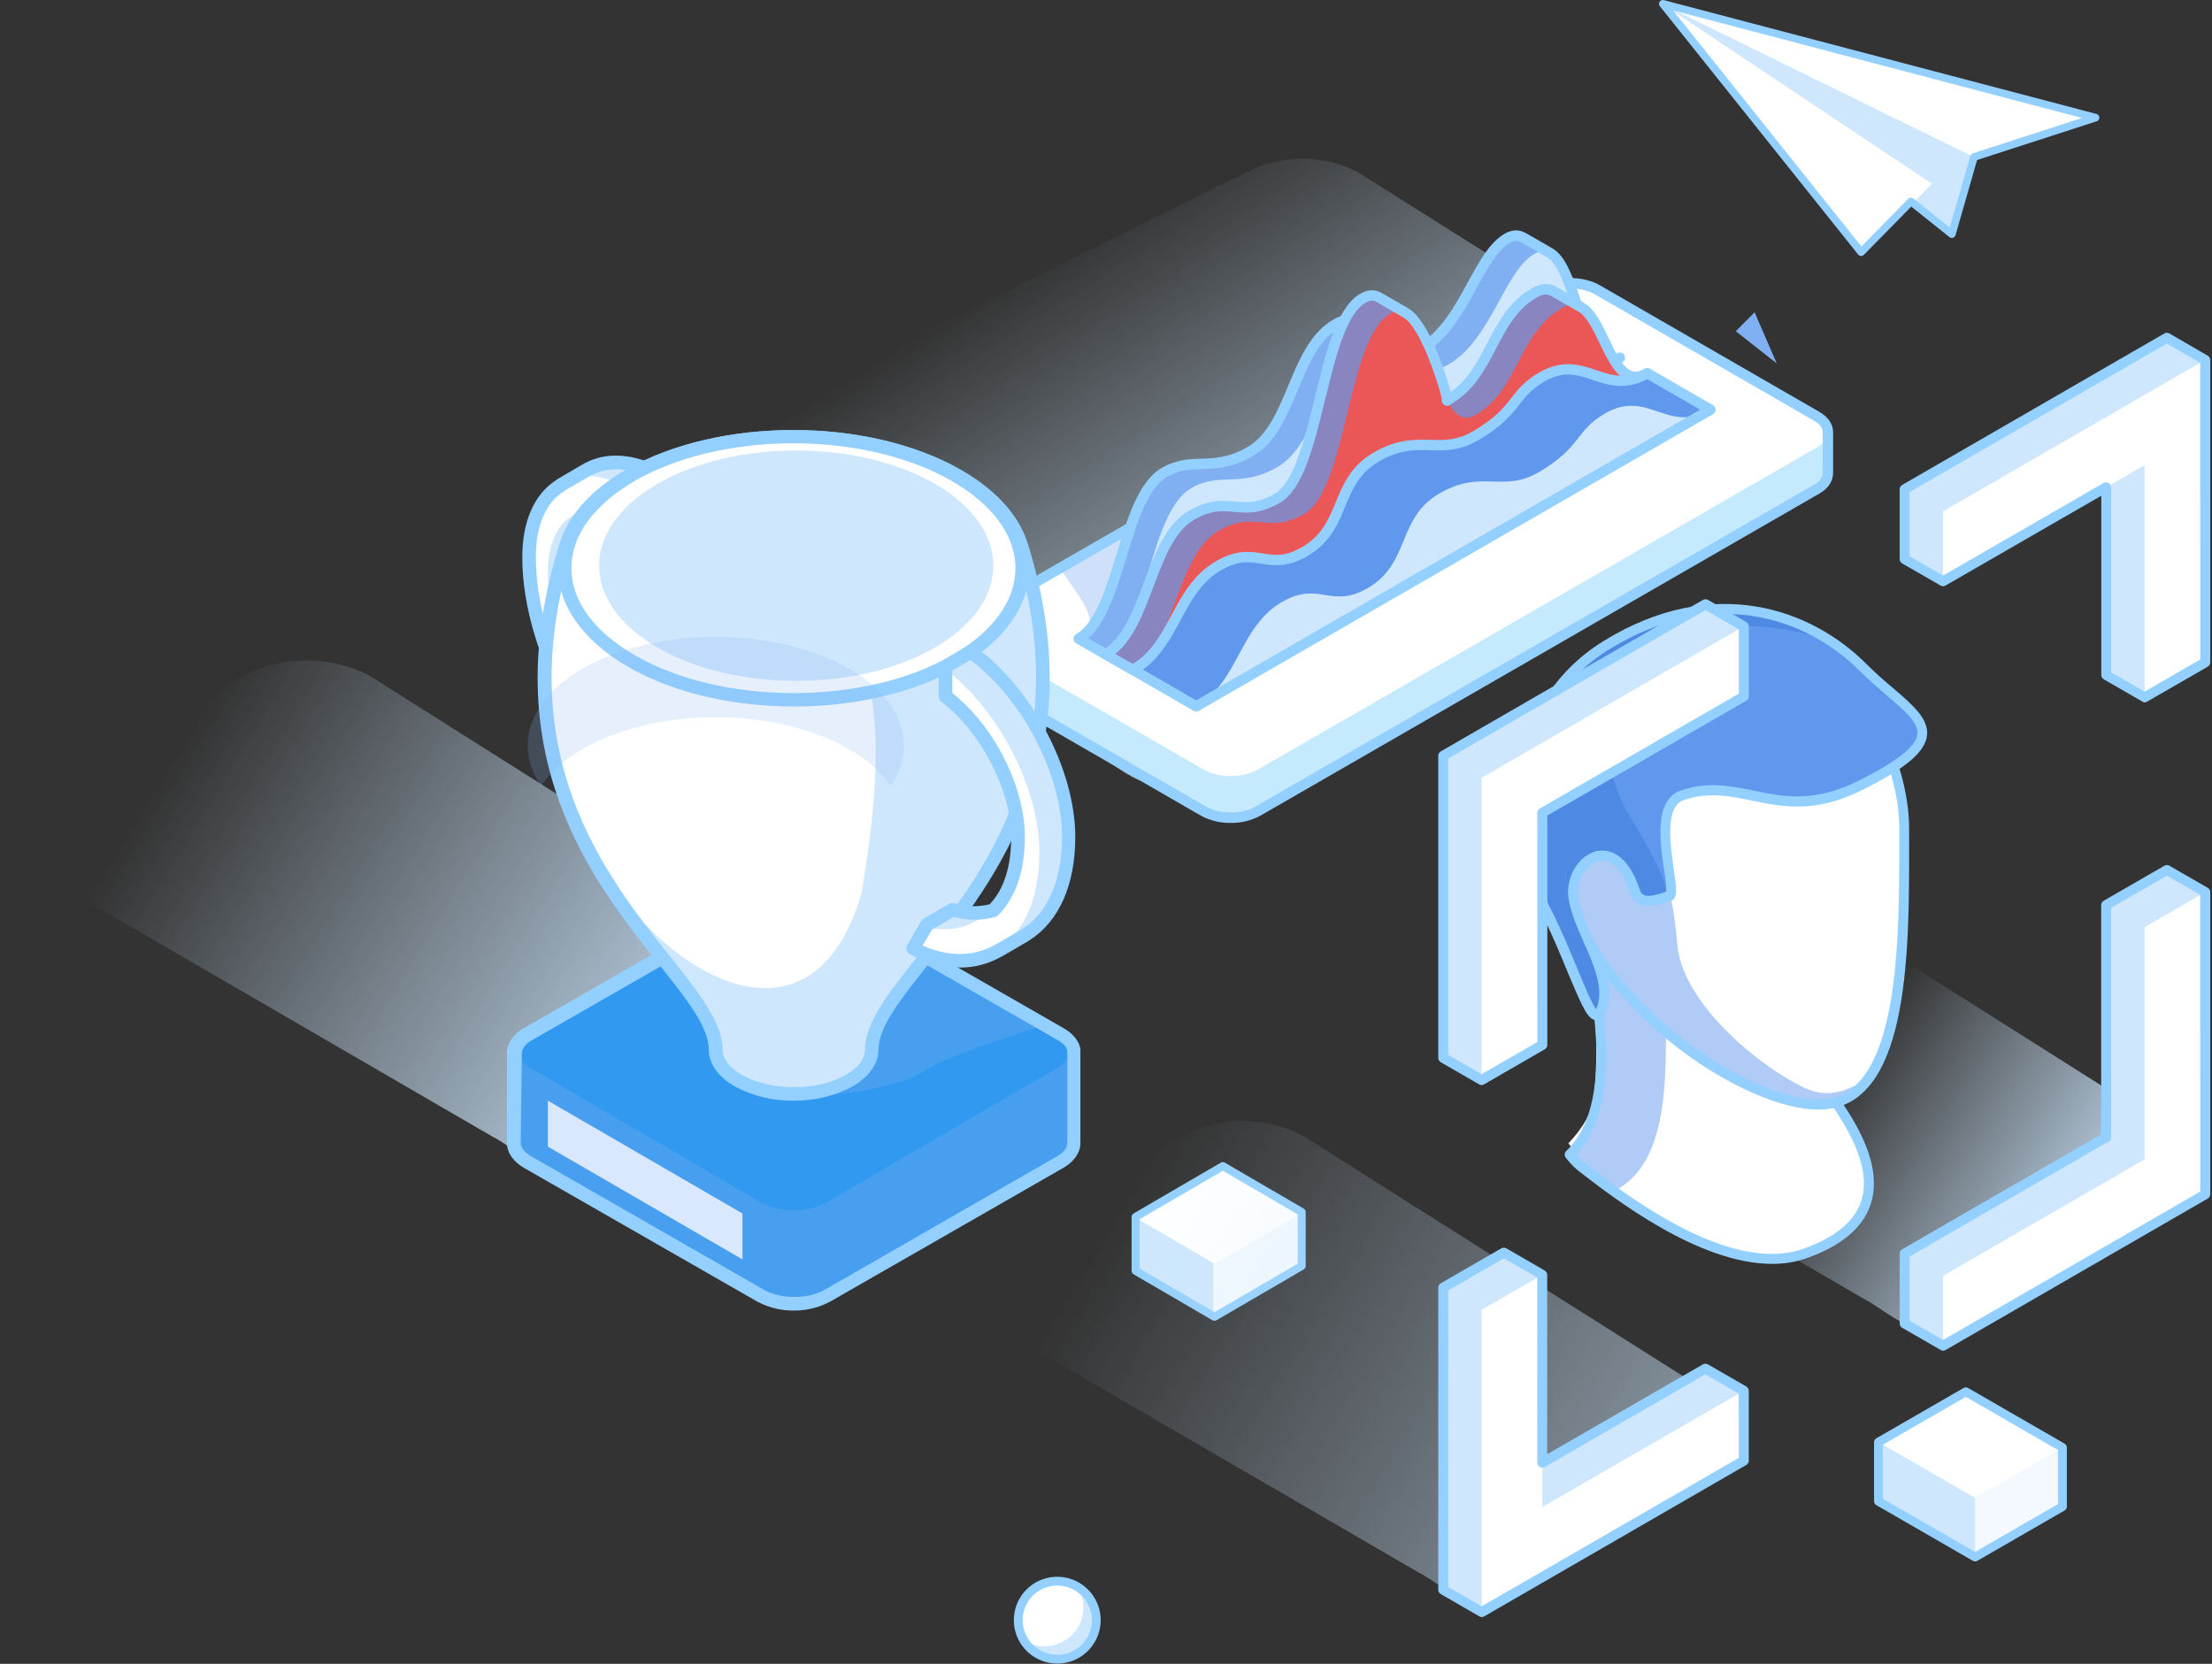 <svg width="432" height="325" viewBox="0 0 432 325" fill="none" xmlns="http://www.w3.org/2000/svg">
<rect x="0" y="0" width="432" height="325" fill="#333333" stroke="none"/>
<path opacity="0.64" d="M133.493 88.298L243.526 33.575C246.867 31.882 250.561 31 254.308 31C258.056 31 261.75 31.882 265.091 33.575L340.405 81.056C346.344 84.42 348.36 91.927 342.454 95.358L236.052 147.665C232.711 149.358 229.065 153 225.317 153C221.57 153 217.828 149.358 214.487 147.665L133.493 100.743C127.486 97.313 127.519 91.729 133.493 88.298Z" fill="url(#paint0_linear)"/>
<path d="M190.035 130.676V122.57C190.035 121.476 190.76 120.371 192.216 119.531L301.388 56.611C304.304 54.93 309.032 54.93 311.948 56.611L354.81 81.336C356.27 82.176 357.001 83.268 357.001 84.385V92.355H356.975C357.046 93.511 356.331 94.664 354.819 95.546L245.632 158.463C242.732 160.134 237.991 160.141 235.071 158.463L192.21 133.738C190.747 132.894 190.015 131.771 190.025 130.666L190.035 130.676Z" fill="white"/>
<g style="mix-blend-mode:overlay" opacity="0.3">
<path d="M311.168 66.803L210.731 124.75C216.042 121.678 210.025 115.969 207.05 110.968L288.809 63.847C297.723 66.474 306.821 69.318 311.168 66.803Z" fill="#5F98ED"/>
</g>
<path d="M192.216 119.518C189.316 121.195 189.316 123.923 192.216 125.607L235.078 150.328C237.994 152.016 242.725 152.006 245.635 150.328L354.807 87.409C356.26 86.568 356.988 85.477 356.988 84.369V92.355H356.963C357.034 93.511 356.318 94.664 354.807 95.546L245.632 158.463C242.732 160.134 237.991 160.14 235.072 158.463L192.21 133.738C190.747 132.894 190.015 131.77 190.025 130.666V122.561C190.028 121.463 190.76 120.371 192.216 119.518Z" fill="#C5EAFE"/>
<path d="M240.356 160.743C238.334 160.78 236.337 160.297 234.556 159.339L191.694 134.617C190.005 133.651 189.029 132.241 189 130.753C189 130.721 189 130.689 189 130.656V122.551C189 121.031 189.944 119.653 191.688 118.632L300.859 55.716C304.104 53.842 309.189 53.842 312.438 55.716L355.303 80.441C357.043 81.445 358 82.843 358 84.372V92.355C358 92.421 357.994 92.487 357.981 92.552C357.965 94.043 357.014 95.45 355.315 96.416L246.141 159.336C244.365 160.29 242.373 160.775 240.356 160.743ZM191.05 130.576C191.05 130.611 191.05 130.64 191.05 130.676C191.05 131.442 191.652 132.238 192.725 132.856L235.587 157.581C238.165 159.068 242.541 159.071 245.132 157.581L354.3 94.661C355.415 94.017 356.002 93.215 355.95 92.407C355.945 92.312 355.952 92.216 355.973 92.123V84.366C355.973 83.603 355.361 82.811 354.294 82.195L311.432 57.471C308.854 55.98 304.475 55.98 301.89 57.471L192.716 120.387C191.649 121.002 191.04 121.788 191.046 122.541L191.05 130.576Z" fill="#93D0FF"/>
<path d="M227.405 92.275C233.028 89.035 236.886 92.391 244.163 88.198C252.542 83.368 252.542 68.149 260.898 63.316C263.196 61.992 264.859 62.127 266.244 62.913L266.325 62.958C266.325 62.958 266.347 62.958 266.357 62.958L271.446 65.898C271.53 65.946 271.6 66.007 271.681 66.056L271.649 66.037C273.112 66.919 274.272 68.49 275.516 69.84C275.29 69.598 275.065 69.347 274.842 69.093C275.832 68.971 276.784 68.635 277.63 68.107C286.009 63.277 288.491 49.919 294.365 46.532C295.574 45.839 296.599 45.888 297.511 46.425V46.409L302.667 49.379V49.395C308.175 52.325 309.167 74.026 316.389 69.856L215.935 127.81L210.653 124.763C219.032 119.933 219.026 97.108 227.405 92.275Z" fill="#CEE7FD"/>
<g style="mix-blend-mode:overlay" opacity="0.7">
<path d="M299.644 49.594C293.776 52.975 291.265 66.339 282.912 71.17C278.922 73.472 276.837 71.392 274.855 69.106C275.845 68.984 276.797 68.648 277.643 68.12C286.022 63.29 288.503 49.932 294.378 46.545C295.587 45.852 296.612 45.901 297.524 46.438V46.422L302.68 49.391V49.407C301.781 48.941 300.791 48.934 299.644 49.594ZM210.653 124.763L215.935 127.81C224.314 122.979 224.314 100.155 232.693 95.324C238.323 92.078 242.187 95.434 249.451 91.244C257.83 86.414 257.83 71.195 266.19 66.368C268.571 64.987 270.266 65.203 271.668 66.066C271.588 66.017 271.517 65.956 271.433 65.908L266.344 62.968C266.344 62.968 266.325 62.968 266.312 62.968L266.232 62.923C264.846 62.137 263.183 62.002 260.885 63.325C252.506 68.156 252.506 83.377 244.15 88.208C236.886 92.394 233.028 89.045 227.392 92.284C219.026 97.108 219.032 119.933 210.653 124.763Z" fill="#5F98ED"/>
</g>
<path d="M215.935 128.827C215.757 128.828 215.581 128.781 215.426 128.692L210.144 125.643C209.989 125.554 209.861 125.426 209.772 125.271C209.682 125.117 209.635 124.942 209.635 124.763C209.635 124.585 209.682 124.41 209.772 124.256C209.861 124.101 209.989 123.973 210.144 123.884C213.985 121.669 216.054 114.832 218.056 108.221C220.173 101.237 222.358 94.01 226.896 91.392C229.748 89.753 232.232 89.673 234.63 89.596C237.266 89.509 239.992 89.422 243.637 87.319C247.527 85.065 249.493 80.36 251.578 75.365C253.699 70.284 255.893 65.025 260.376 62.436C262.699 61.094 264.752 60.946 266.644 61.979L266.718 62.018L266.786 62.053L266.85 62.089L271.939 65.029C271.98 65.051 272.02 65.077 272.058 65.106L272.148 65.17C273.331 65.882 274.301 66.954 275.229 68.007C275.892 67.849 276.526 67.588 277.108 67.234C281.417 64.749 284.198 59.648 286.66 55.149C288.851 51.137 290.924 47.343 293.847 45.659C295.245 44.854 296.589 44.786 297.839 45.456C297.901 45.478 297.96 45.505 298.017 45.537L303.173 48.506C303.218 48.532 303.261 48.561 303.302 48.593C305.88 50.113 307.382 54.631 308.974 59.406C310.395 63.663 312.006 68.487 314.062 69.266C314.404 69.395 314.962 69.505 315.874 68.98C316.107 68.854 316.38 68.825 316.634 68.897C316.889 68.969 317.106 69.138 317.238 69.367C317.371 69.596 317.408 69.868 317.344 70.124C317.279 70.381 317.117 70.602 316.892 70.741L216.46 128.682C216.302 128.778 216.12 128.828 215.935 128.827ZM212.519 124.667L215.935 126.638L312.654 70.838C310.118 69.279 308.619 64.787 307.04 60.057C305.677 55.97 304.14 51.343 302.174 50.3C302.116 50.269 302.061 50.232 302.01 50.19L297.176 47.395C297.114 47.373 297.054 47.345 296.998 47.311C296.557 47.047 295.919 46.828 294.878 47.427C292.448 48.825 290.511 52.373 288.461 56.122C285.883 60.858 282.944 66.223 278.149 69.002C277.637 69.305 277.098 69.557 276.538 69.756C276.558 69.967 276.512 70.179 276.405 70.362C276.299 70.546 276.137 70.691 275.944 70.778C275.751 70.865 275.535 70.89 275.327 70.848C275.119 70.806 274.929 70.7 274.784 70.545C274.549 70.297 274.317 70.036 274.085 69.775L274.059 69.743L273.853 69.511C272.964 68.5 272.122 67.544 271.178 66.958L271.149 66.938C271.086 66.901 271.025 66.86 270.966 66.816C270.927 66.794 270.891 66.769 270.856 66.742L265.88 63.869L265.842 63.847L265.751 63.798C264.894 63.312 263.628 62.919 261.414 64.198C257.527 66.452 255.561 71.16 253.476 76.151C251.356 81.236 249.161 86.495 244.678 89.08C240.592 91.438 237.472 91.541 234.717 91.628C232.368 91.705 230.341 91.769 227.93 93.157C224.092 95.373 222.023 102.206 220.022 108.814C218.11 115.064 216.161 121.505 212.519 124.667Z" fill="#93D0FF"/>
<path d="M232.68 100.651C240.009 96.426 242.174 101.52 249.438 97.331C257.817 92.5 257.817 63.08 266.177 58.253C267.437 57.526 268.51 57.584 269.451 58.182L274.572 61.139C279.058 63.638 283.273 79.532 282.577 78.177C282.69 78.122 282.802 78.087 282.925 78.019C291.304 73.189 291.304 62.031 299.657 57.2C301.236 56.289 302.516 56.344 303.618 57.007L308.822 60.012C313.592 62.733 314.849 76.856 321.671 72.912L221.233 130.875L215.948 127.826C224.308 122.976 224.314 105.481 232.68 100.651Z" fill="#EB5757"/>
<g style="mix-blend-mode:overlay" opacity="0.7">
<path d="M304.929 60.25C296.55 65.08 296.55 76.242 288.191 81.062C285.732 82.479 284.001 80.933 282.564 78.164C282.677 78.109 282.79 78.074 282.912 78.006C291.291 73.176 291.291 62.018 299.644 57.188C301.223 56.276 302.503 56.331 303.605 56.994L308.819 60.005C307.736 59.39 306.479 59.355 304.929 60.25ZM215.935 127.81L221.22 130.859C229.599 126.029 229.599 108.527 237.978 103.703C245.297 99.475 247.459 104.57 254.717 100.377C263.096 95.547 263.096 66.127 271.459 61.3C272.648 60.614 273.666 60.633 274.565 61.139L269.444 58.183C268.503 57.584 267.43 57.538 266.17 58.253C257.791 63.084 257.791 92.5 249.432 97.331C242.174 101.517 240.009 96.426 232.674 100.651C224.314 105.481 224.308 122.976 215.935 127.81Z" fill="#5F98ED"/>
</g>
<path d="M221.22 131.874C221.042 131.874 220.866 131.827 220.711 131.739L215.426 128.692C215.272 128.603 215.143 128.474 215.054 128.32C214.965 128.165 214.918 127.99 214.918 127.811C214.918 127.633 214.965 127.458 215.054 127.303C215.143 127.149 215.272 127.02 215.426 126.931C219.293 124.696 221.362 119.202 223.36 113.87C225.481 108.215 227.675 102.367 232.171 99.772C236.125 97.492 238.816 97.746 241.194 97.968C243.45 98.177 245.584 98.38 248.929 96.448C252.735 94.252 254.81 85.764 256.815 77.555C259.019 68.539 261.101 60.005 265.664 57.374C267.495 56.321 268.948 56.701 269.876 57.252L269.957 57.294L275.074 60.25L275.194 60.331C278.884 62.585 282.258 72.384 283.312 76.57C286.644 74.28 288.468 70.806 290.379 67.141C292.503 63.081 294.697 58.885 299.138 56.321C300.933 55.284 302.615 55.223 304.13 56.135L309.318 59.129C311.439 60.34 312.863 63.293 314.214 66.146C315.564 68.999 316.982 71.942 318.777 72.49C319.467 72.706 320.24 72.558 321.139 72.039C321.372 71.904 321.65 71.867 321.91 71.937C322.171 72.006 322.393 72.176 322.528 72.409C322.663 72.643 322.7 72.92 322.63 73.18C322.561 73.44 322.391 73.662 322.158 73.797L221.73 131.739C221.574 131.827 221.399 131.873 221.22 131.874ZM217.833 127.733L221.22 129.684L317.478 74.148C315.222 73.008 313.785 69.962 312.377 67.022C311.146 64.446 309.873 61.789 308.303 60.904L303.095 57.896C302.493 57.532 301.629 57.252 300.153 58.089C296.222 60.343 294.259 64.114 292.177 68.094C290.053 72.152 287.859 76.348 283.421 78.908C283.262 79.099 283.038 79.225 282.793 79.262C282.565 79.296 282.332 79.255 282.13 79.144C281.928 79.034 281.768 78.86 281.674 78.65C281.56 78.429 281.529 78.174 281.587 77.932C281.11 75.523 277.459 63.911 274.079 62.024C274.034 61.999 273.991 61.971 273.95 61.941L269.054 59.113C269.005 59.093 268.957 59.068 268.913 59.039C268.455 58.746 267.794 58.498 266.689 59.133C262.88 61.329 260.804 69.824 258.8 78.035C256.596 87.052 254.514 95.579 249.954 98.21C246.051 100.464 243.489 100.219 241.017 99.99C238.739 99.778 236.593 99.575 233.202 101.53C229.335 103.761 227.273 109.258 225.278 114.581C223.373 119.627 221.423 124.821 217.833 127.733Z" fill="#93D0FF"/>
<path d="M238.04 110.472C245.361 106.247 247.514 111.953 254.778 107.761C263.157 102.93 260.434 94.091 268.797 89.261C277.159 84.43 281.127 89.261 288.262 85.075C296.582 80.177 295.235 77.072 301.133 73.643C309.486 68.78 313.36 77.745 321.729 72.909L334.056 80.022L233.615 137.986L221.282 130.869C229.667 126.029 229.664 115.293 238.04 110.472Z" fill="#CEE7FD"/>
<path d="M313.46 80.763C307.562 84.192 308.909 87.3 300.585 92.198C293.453 96.384 289.496 91.553 281.127 96.384C272.757 101.214 275.477 110.054 267.105 114.881C259.841 119.067 257.685 113.364 250.366 117.586C241.987 122.416 241.987 133.149 233.608 137.979L221.275 130.862C229.654 126.032 229.654 115.302 238.033 110.482C245.355 106.257 247.508 111.963 254.772 107.77C263.15 102.94 260.427 94.101 268.79 89.27C277.153 84.44 281.12 89.27 288.255 85.084C296.576 80.186 295.229 77.082 301.126 73.652C309.48 68.79 313.353 77.755 321.723 72.918L334.049 80.032C325.693 84.856 321.81 75.894 313.46 80.763Z" fill="#5F98ED"/>
<path d="M233.615 138.987C233.436 138.988 233.26 138.94 233.106 138.849L220.776 131.735C220.621 131.646 220.493 131.517 220.404 131.363C220.314 131.208 220.267 131.033 220.267 130.855C220.267 130.676 220.314 130.501 220.404 130.346C220.493 130.192 220.621 130.063 220.776 129.974C224.717 127.72 226.686 124.049 228.771 120.178C230.895 116.23 233.093 112.147 237.53 109.593C241.513 107.297 244.217 107.725 246.605 108.102C248.942 108.476 250.959 108.795 254.269 106.882C258.159 104.628 259.467 101.475 260.853 98.123C262.306 94.606 263.808 90.971 268.291 88.382C272.876 85.731 276.312 85.835 279.338 85.918C282.138 86.002 284.559 86.073 287.746 84.199C292.087 81.645 293.65 79.655 295.158 77.729C296.489 76.035 297.736 74.432 300.62 72.764C305.193 70.101 308.677 71.273 311.752 72.306C314.826 73.34 317.433 74.216 321.217 72.029C321.371 71.939 321.547 71.892 321.726 71.892C321.905 71.892 322.08 71.939 322.235 72.029L334.562 79.143C334.716 79.232 334.844 79.361 334.934 79.515C335.023 79.67 335.07 79.845 335.07 80.024C335.07 80.202 335.023 80.377 334.934 80.532C334.844 80.687 334.716 80.815 334.562 80.904L234.121 138.849C233.967 138.939 233.793 138.987 233.615 138.987ZM223.225 130.801L233.615 136.797L332.032 80.022L321.719 74.074C317.391 76.329 314.059 75.224 311.107 74.232C308.058 73.205 305.425 72.319 301.645 74.519C299.109 75.994 298.02 77.378 296.76 78.985C295.21 80.962 293.45 83.2 288.777 85.95C285.084 88.118 282.132 88.034 279.28 87.95C276.254 87.863 273.395 87.779 269.306 90.143C265.439 92.397 264.117 95.547 262.732 98.896C261.278 102.415 259.773 106.054 255.287 108.643C251.349 110.913 248.661 110.485 246.286 110.108C244.03 109.754 241.903 109.413 238.552 111.351C234.617 113.605 232.651 117.27 230.566 121.138C228.678 124.641 226.734 128.248 223.225 130.801Z" fill="#93D0FF"/>
<path opacity="0.99" d="M5.052 155.089L47.774 131.902C51.53 129.994 55.684 129 59.898 129C64.112 129 68.266 129.994 72.022 131.902L156.708 185.407C163.387 189.197 165.654 197.657 159.013 201.523L120.374 221.988C116.618 223.896 112.517 228 108.303 228C104.089 228 99.882 223.896 96.125 221.988L5.052 169.113C-1.703 165.247 -1.665 158.955 5.052 155.089Z" fill="url(#paint1_linear)"/>
<path d="M191.361 234.718C191.361 234.611 191.361 234.496 191.31 234.389C191.332 234.496 191.346 234.647 191.361 234.718Z" fill="#80B6F1"/>
<path d="M191.353 235.973C191.041 235.971 190.741 235.854 190.511 235.643C190.28 235.432 190.136 235.144 190.106 234.833C190.113 234.762 190.113 234.69 190.106 234.618C190.106 234.539 190.106 234.468 190.106 234.389C190.096 234.071 190.208 233.761 190.42 233.523C190.631 233.285 190.925 233.137 191.242 233.109C191.558 233.08 191.874 233.174 192.124 233.371C192.374 233.567 192.54 233.852 192.587 234.166C192.587 234.31 192.637 234.46 192.651 234.604V234.719C192.652 235.032 192.536 235.334 192.325 235.565C192.114 235.796 191.823 235.939 191.511 235.966L191.353 235.973Z" fill="#5091DD"/>
<path d="M190.608 232.854C190.407 232.596 190.184 232.356 189.941 232.137C190.186 232.354 190.409 232.594 190.608 232.854Z" fill="#80B6F1"/>
<path d="M190.608 234.109C190.416 234.11 190.227 234.067 190.055 233.982C189.884 233.897 189.734 233.774 189.618 233.621C189.463 233.428 189.293 233.249 189.109 233.084C188.983 232.975 188.879 232.843 188.804 232.694C188.729 232.545 188.685 232.383 188.674 232.217C188.662 232.051 188.684 231.884 188.738 231.726C188.791 231.569 188.876 231.423 188.986 231.299C189.096 231.174 189.231 231.073 189.381 231C189.53 230.928 189.693 230.886 189.86 230.878C190.026 230.869 190.192 230.893 190.349 230.949C190.506 231.006 190.65 231.092 190.773 231.205C191.078 231.474 191.356 231.772 191.604 232.094C191.746 232.28 191.833 232.502 191.855 232.734C191.877 232.967 191.834 233.201 191.731 233.41C191.627 233.62 191.467 233.796 191.269 233.92C191.07 234.043 190.841 234.109 190.608 234.109Z" fill="#5091DD"/>
<path d="M101 205.25V222.729C101 224.077 101.901 225.433 103.674 226.495L148.568 252.447C152.142 254.518 157.918 254.518 161.492 252.447L206.334 226.48C208.121 225.441 209.015 224.085 209 222.714V205.272C209 205.205 209 205.144 209 205.077C209 205.009 209 205.077 209 205.122C208.983 204.916 208.948 204.712 208.895 204.512C208.895 204.587 208.94 204.655 208.947 204.73C208.929 204.611 208.904 204.493 208.872 204.376C208.872 204.309 208.827 204.241 208.797 204.165C208.767 204.078 208.732 203.993 208.692 203.909C208.692 203.977 208.737 204.045 208.767 204.105C208.685 203.901 208.584 203.704 208.467 203.518C208.542 203.653 208.632 203.774 208.692 203.909C208.615 203.757 208.53 203.608 208.437 203.465C208.396 203.39 208.351 203.317 208.301 203.247C208.276 203.201 208.246 203.158 208.211 203.119C208.233 203.145 208.253 203.173 208.271 203.201C207.747 202.523 207.09 201.959 206.341 201.545L161.447 175.548C157.872 173.484 152.09 173.484 148.523 175.548L103.681 201.507C103.087 201.803 102.557 202.213 102.122 202.715C101.686 203.216 101.354 203.799 101.143 204.429C101.071 204.674 101.028 204.927 101.015 205.182C101.015 205.182 101 205.22 101 205.25ZM208.977 205.491C208.967 205.692 208.934 205.892 208.88 206.086C208.931 205.891 208.962 205.692 208.97 205.491H208.977ZM208.226 207.374C208.058 207.587 207.875 207.789 207.678 207.976C207.885 207.791 208.075 207.59 208.249 207.374H208.226ZM208.737 206.447C208.655 206.652 208.554 206.849 208.437 207.035C208.562 206.849 208.67 206.653 208.759 206.447H208.737ZM206.311 209.023C206.706 208.796 207.078 208.531 207.423 208.232C207.085 208.53 206.721 208.794 206.334 209.023H206.311ZM102.111 207.75C102.202 207.848 102.277 207.946 102.374 208.044C102.299 207.946 102.224 207.848 102.134 207.75H102.111ZM101.023 205.544C101.023 205.611 101.023 205.687 101.023 205.762C101.068 205.687 101.053 205.611 101.045 205.544H101.023ZM101.345 206.666C101.398 206.756 101.443 206.862 101.503 206.959C101.453 206.864 101.407 206.766 101.368 206.666H101.345Z" fill="#3199F0"/>
<g style="mix-blend-mode:overlay" opacity="0.3">
<path d="M180.428 209.215C178.131 210.63 174.304 211.976 169.32 212.896C159.369 214.743 148.851 214.218 145.827 211.728C144.296 210.483 144.962 208.983 147.228 207.561C157.478 201.128 150.045 191.548 163.97 176L205 199.922C193.678 203.517 184.829 206.471 180.435 209.2L180.428 209.215Z" fill="#80B0F2"/>
</g>
<g style="mix-blend-mode:overlay" opacity="0.3">
<path d="M101.135 204.056C100.685 205.679 101.511 207.408 103.673 208.667L148.565 234.851C152.139 236.937 157.914 236.937 161.488 234.851L206.327 208.698C209.451 206.877 209.834 204.071 207.491 202C207.935 202.352 208.3 202.796 208.559 203.302C208.818 203.809 208.966 204.366 208.993 204.935V222.503C208.993 223.876 208.114 225.241 206.327 226.295L161.488 252.441C157.914 254.52 152.139 254.52 148.565 252.441L103.673 226.265C101.901 225.233 101.008 223.868 101 222.472V204.905C101.004 204.617 101.05 204.331 101.135 204.056Z" fill="#80B0F2"/>
</g>
<path d="M155.134 255.998C152.617 256.04 150.131 255.441 147.912 254.258L102.377 228.151C100.299 226.964 99.074 225.239 99.005 223.409V205.712C98.998 205.629 98.998 205.545 99.005 205.462C99.024 205.137 99.08 204.814 99.173 204.502V204.456C99.713 202.877 100.851 201.569 102.346 200.811L147.782 174.741C151.831 172.42 158.171 172.42 162.243 174.741L207.74 200.849C208.588 201.313 209.34 201.934 209.954 202.679C210.03 202.757 210.096 202.844 210.152 202.936C210.208 203.007 210.256 203.083 210.297 203.163C210.32 203.191 210.34 203.222 210.358 203.254C210.464 203.417 210.561 203.586 210.647 203.761C210.7 203.882 210.746 203.987 210.784 204.101C210.822 204.214 210.86 204.313 210.898 204.426C210.939 204.568 210.972 204.712 210.997 204.857V204.978C210.997 204.978 210.997 205.031 210.997 205.061C210.997 205.092 210.997 205.19 210.997 205.258C210.997 205.326 210.997 205.341 210.997 205.379C210.993 205.414 210.993 205.45 210.997 205.485C211.001 205.558 211.001 205.631 210.997 205.704V223.22C211.001 223.268 211.001 223.316 210.997 223.364C210.951 225.224 209.757 226.918 207.633 228.144L162.182 254.221C160.02 255.391 157.596 256.002 155.134 255.998ZM101.699 223.152C101.704 223.187 101.704 223.223 101.699 223.258C101.699 224.173 102.46 225.118 103.739 225.859L149.236 251.967C152.425 253.797 157.813 253.797 161.01 251.967L206.423 225.882C207.74 225.126 208.463 224.188 208.455 223.258C208.455 223.212 208.455 223.167 208.455 223.129V205.833V205.681C208.447 205.564 208.429 205.448 208.402 205.334V205.243C208.402 205.243 208.402 205.197 208.402 205.175C208.405 205.152 208.405 205.129 208.402 205.107V205.069C208.349 204.94 208.285 204.816 208.212 204.698V204.645L208.158 204.547C208.155 204.535 208.155 204.522 208.158 204.509C207.748 203.975 207.23 203.532 206.636 203.208L161.132 177.101C157.943 175.271 152.554 175.271 149.365 177.101L103.922 203.171C103.015 203.598 102.314 204.365 101.973 205.303V205.349C101.938 205.477 101.918 205.609 101.912 205.742C101.916 205.79 101.916 205.838 101.912 205.886L101.699 223.152Z" fill="#93D0FF"/>
<path d="M145 237.035V246L107 223.973V215L145 237.035Z" fill="#DAE8FF"/>
<path d="M115.409 99.594C117.607 99.276 119.847 99.599 121.88 100.526L126.751 97.582V91.711C121.961 89.5 117.667 89.492 114.38 91.341L109.086 94.516C105.34 96.827 103.007 101.736 103 108.686C103 127.857 116.082 150.11 128.113 158L133 155.072L130.283 147.051C122.057 139.738 112.765 124.004 112.765 108.678C112.788 104.756 113.743 101.682 115.409 99.594Z" fill="white"/>
<path d="M121.426 94.636V100.52L126.469 97.578V91.71C121.51 89.5 117.064 89.492 113.661 91.34L108.18 94.513C111.637 92.457 116.252 92.326 121.426 94.636ZM112.013 108.706C112.013 104.771 113.025 101.698 114.749 99.611C115.229 99.534 115.713 99.493 116.198 99.488C110.725 99.596 107 104.008 107 111.64C107 126.95 116.627 142.667 125.128 149.991L127.941 158L133 155.074L130.187 147.057C121.61 139.749 112.013 124.023 112.013 108.706Z" fill="#CEE7FD"/>
<path d="M128.812 159C128.564 159 128.322 158.929 128.113 158.794C115.774 150.911 102 128.474 102 108.838C102 101.863 104.336 96.536 108.579 93.804C108.651 93.733 108.732 93.672 108.819 93.621L114.182 90.477C114.273 90.427 114.368 90.386 114.467 90.355C118.222 88.409 122.984 88.561 127.941 90.797C128.168 90.906 128.36 91.079 128.493 91.296C128.626 91.512 128.695 91.763 128.692 92.019V97.834C128.693 98.068 128.633 98.299 128.518 98.503C128.403 98.706 128.238 98.876 128.038 98.994L123.089 101.901C122.916 102.003 122.723 102.063 122.524 102.078C122.325 102.093 122.125 102.061 121.94 101.985C120.254 101.235 118.411 100.923 116.578 101.077C115.218 102.962 114.505 105.656 114.505 108.838C114.505 123.102 123.419 138.54 131.778 145.828C131.955 145.98 132.088 146.178 132.161 146.4L134.925 154.337C135.027 154.632 135.025 154.953 134.918 155.246C134.811 155.539 134.606 155.784 134.339 155.94L129.383 158.847C129.206 158.94 129.011 158.992 128.812 159ZM110.374 95.781C110.316 95.835 110.253 95.884 110.186 95.926C106.619 98.109 104.651 102.687 104.651 108.815C104.651 127.2 117.276 148.201 128.857 156.131L132.169 154.192L129.916 147.629C120.949 139.685 111.966 123.918 111.966 108.846C111.966 104.778 112.995 101.367 114.97 98.986C115.158 98.745 115.424 98.58 115.721 98.521C117.969 98.181 120.266 98.444 122.383 99.284L126.138 97.078V92.912C122.083 91.263 118.425 91.24 115.519 92.835C115.454 92.872 115.386 92.903 115.316 92.927L110.374 95.781Z" fill="#93D0FF"/>
<path d="M199.723 106.144C198.122 101.181 193.989 96.431 187.302 92.598C169.719 82.475 141.225 82.475 123.673 92.553C116.955 96.423 112.83 101.204 111.259 106.213C92.807 165.352 140.28 189.378 140.302 205.277C140.302 207.5 141.827 209.739 144.755 211.439C150.703 214.854 160.325 214.854 166.257 211.439C169.216 209.739 170.695 207.508 170.695 205.269C170.695 189.378 218.228 165.344 199.723 106.144Z" fill="white"/>
<path d="M140.081 205.343C140.081 207.55 141.611 209.771 144.549 211.458C150.516 214.847 160.171 214.847 166.123 211.458C169.091 209.771 170.576 207.557 170.576 205.336C170.576 189.52 218.277 165.707 199.709 106.957C198.102 102.032 193.956 97.318 187.246 93.514C181.236 90.234 174.683 88.028 167.89 87C169.007 87.937 170.032 88.976 170.951 90.103C174.225 94.139 164.149 121.055 164.149 121.055C169.199 127.08 170.966 136.283 171.035 146.548V146.669C171.035 155.45 169.834 165.037 168.319 174.142C159.138 207.226 129.217 192.307 114 163.952C123.739 184.06 140.081 196.11 140.081 205.336V205.343Z" fill="#CEE7FD"/>
<path d="M155.029 214.996C151.028 215.066 147.076 214.117 143.554 212.241C140.249 210.361 138.421 207.779 138.413 204.97C138.413 200.591 134.099 195.155 128.629 188.3C115.739 172.083 96.254 147.576 109.335 106.006C111.072 100.51 115.593 95.557 122.394 91.661C140.371 81.431 169.61 81.446 187.58 91.707C194.281 95.519 198.779 100.381 200.585 105.764C200.608 105.819 200.629 105.874 200.646 105.931C213.766 147.538 194.266 172.06 181.36 188.285C175.898 195.155 171.576 200.584 171.576 204.948C171.576 207.764 169.755 210.353 166.45 212.233C162.945 214.102 159.013 215.054 155.029 214.996ZM154.945 86.648C143.646 86.648 132.354 89.094 123.748 93.987C117.536 97.543 113.444 101.982 111.906 106.821C99.245 147.055 118.202 170.905 130.755 186.692C136.531 193.962 141.098 199.7 141.106 204.978C141.106 206.812 142.46 208.587 144.931 209.976C150.508 213.162 159.588 213.169 165.158 209.976C167.606 208.587 168.944 206.812 168.944 204.978C168.944 199.693 173.534 193.955 179.302 186.684C191.841 170.913 210.79 147.093 198.19 106.897C198.169 106.853 198.151 106.808 198.137 106.761C196.607 101.944 192.468 97.543 186.279 94.017C177.627 89.079 166.282 86.618 154.945 86.618V86.648Z" fill="#93D0FF"/>
<path d="M123.176 92.595C140.714 82.461 169.224 82.461 186.807 92.641C204.39 102.82 204.405 119.257 186.807 129.391C169.208 139.525 140.759 139.548 123.176 129.391C105.593 119.234 105.623 102.729 123.176 92.595Z" fill="white"/>
<path d="M155.045 138C143.354 138 131.656 135.434 122.751 130.303C113.846 125.172 109 118.336 109 110.978C109 103.621 113.869 96.762 122.728 91.653C140.515 81.429 169.455 81.451 187.242 91.706C196.116 96.8 201 103.659 201 111.031C201 118.403 196.124 125.24 187.257 130.333C178.39 135.427 166.684 138 155.045 138ZM124 93.94C115.997 98.55 111.59 104.602 111.59 110.978C111.59 117.355 116.012 123.406 124.023 128.017C141.083 137.826 168.842 137.864 185.886 128.017C193.897 123.414 198.312 117.37 198.312 111.001C198.312 104.632 193.89 98.565 185.871 93.955C168.811 84.145 141.06 84.145 124 93.91V93.94Z" fill="#93D0FF"/>
<path d="M128.266 94.583C143.283 85.806 167.669 85.806 182.724 94.583C197.778 103.36 197.74 117.644 182.724 126.414C167.707 135.184 143.328 135.207 128.281 126.414C113.235 117.622 113.25 103.376 128.266 94.583Z" fill="#CEE7FD"/>
<g style="mix-blend-mode:overlay" opacity="0.2">
<path d="M165.804 146.347C151.427 138.029 128.144 138.029 113.795 146.304C110.584 148.06 107.804 150.51 105.656 153.475C100.4 145.831 103.104 136.781 113.795 130.6C128.137 122.325 151.427 122.325 165.804 130.6C176.517 136.774 179.242 145.831 173.964 153.475C171.806 150.523 169.019 148.089 165.804 146.347Z" fill="#80B0F2"/>
</g>
<path d="M194.529 185.938C189.834 188.792 183.799 188.7 178 185.555L180.71 180.836L185.606 177.913C188.145 178.735 190.859 178.785 193.426 178.059C196.299 175.22 198.232 170.517 198.232 163.574C198.232 153.73 192.152 141.946 184.243 135.777V129.931L189.123 127C199.728 134.818 208 150.508 208 163.574C208 173.302 204.593 179.732 199.684 182.869L194.544 185.938H194.529Z" fill="white"/>
<path d="M194.011 177.045C190.455 181.346 185.045 182.383 180 180.885L185.023 177.959C187.628 178.781 190.413 178.832 193.046 178.105C193.388 177.77 193.71 177.416 194.011 177.045ZM194.194 186L199.467 182.928C204.505 179.787 208 173.351 208 163.612C208 150.555 199.513 134.826 188.632 127L183.624 129.934C194.505 137.752 202.985 153.459 202.985 166.53C202.985 176.43 199.368 182.92 194.179 186H194.194Z" fill="#CEE7FD"/>
<path d="M187.455 189C184.048 188.954 180.703 188.071 177.708 186.427C177.549 186.344 177.408 186.23 177.295 186.09C177.181 185.95 177.097 185.788 177.048 185.614C177.001 185.441 176.988 185.259 177.011 185.081C177.034 184.902 177.093 184.73 177.183 184.575L179.935 179.899C180.051 179.705 180.213 179.543 180.407 179.429L185.363 176.537C185.517 176.447 185.687 176.389 185.864 176.368C186.041 176.347 186.22 176.363 186.39 176.416C188.619 177.123 190.995 177.204 193.265 176.651C196.032 173.805 197.487 169.273 197.487 163.505C197.487 154.397 191.623 143.012 183.848 137.069C183.686 136.946 183.553 136.785 183.462 136.601C183.371 136.416 183.324 136.213 183.324 136.007V130.223C183.324 129.989 183.385 129.76 183.501 129.557C183.617 129.355 183.783 129.187 183.983 129.07L188.924 126.178C189.142 126.051 189.392 125.989 189.643 126.002C189.894 126.014 190.136 126.099 190.341 126.246C201.55 134.322 210 150.344 210 163.505C210 172.803 206.859 179.93 201.145 183.603C201.078 183.663 201.005 183.716 200.928 183.763L195.725 186.799C195.649 186.843 195.569 186.879 195.485 186.905C193.033 188.297 190.266 189.019 187.455 189ZM180.182 184.689C185.22 186.966 190.334 186.897 194.428 184.484C194.504 184.438 194.584 184.4 194.667 184.37L199.458 181.577C199.507 181.534 199.56 181.496 199.616 181.463C204.647 178.328 207.413 171.953 207.413 163.505C207.413 151.361 199.773 136.675 189.532 128.91L185.985 130.982V135.354C194.233 141.927 200.148 153.653 200.148 163.505C200.148 170.169 198.326 175.459 194.9 178.799C194.745 178.948 194.558 179.057 194.353 179.118C191.7 179.854 188.9 179.854 186.248 179.118L182.072 181.554L180.182 184.689Z" fill="#93D0FF"/>
<path d="M238.807 228L222 237.78V248.158L237.193 257L254 247.215V236.842L238.807 228Z" fill="white"/>
<g opacity="0.5">
<path opacity="0.5" d="M237.183 257.348L254.226 247.505V237.071L237.183 246.909V257.348Z" fill="#CEE7FD"/>
</g>
<path d="M222 248.259L237 257V246.741L222 238V248.259Z" fill="#CEE7FD"/>
<path d="M237.183 258C237.046 258 236.911 257.963 236.792 257.892L221.387 248.915C221.269 248.846 221.171 248.747 221.103 248.628C221.035 248.509 221 248.374 221 248.237V237.711C221 237.574 221.035 237.439 221.103 237.32C221.171 237.201 221.269 237.102 221.387 237.033L238.425 227.105C238.543 227.036 238.678 227 238.814 227C238.951 227 239.085 227.036 239.204 227.105L254.608 236.082C254.727 236.15 254.826 236.249 254.895 236.368C254.963 236.487 255 236.622 255 236.76V247.286C254.999 247.424 254.963 247.56 254.894 247.679C254.825 247.799 254.727 247.898 254.608 247.968L237.566 257.892C237.45 257.962 237.318 257.999 237.183 258ZM222.557 247.788L237.183 256.317L253.447 246.841V237.213L238.821 228.685L222.557 238.156V247.788Z" fill="#93D0FF"/>
<path d="M325 1L409 22.997L385.402 30.605L381.108 45.503L373.165 39.207L363.501 49L325 1Z" fill="white"/>
<path d="M377.322 35.902L325 1L386 30.936L381.663 46L373.642 39.634L377.322 35.902Z" fill="#CEE7FD"/>
<g style="mix-blend-mode:overlay">
<path d="M342.67 61L347 71L339 64.696L342.67 61Z" fill="#80B0F2"/>
</g>
<path d="M363.48 50C363.58 50 363.678 49.98 363.77 49.941C363.862 49.903 363.945 49.846 364.015 49.775L373.267 40.355L380.722 46.311C380.818 46.39 380.932 46.443 381.054 46.466C381.175 46.489 381.301 46.482 381.419 46.445C381.537 46.408 381.644 46.342 381.73 46.253C381.816 46.164 381.878 46.056 381.912 45.937L386.121 31.255L409.488 23.687C409.641 23.636 409.773 23.538 409.865 23.407C409.957 23.275 410.004 23.118 410 22.958C409.995 22.798 409.938 22.644 409.839 22.519C409.739 22.393 409.601 22.303 409.446 22.261L324.936 0.024C324.784 -0.015 324.624 -0.006 324.477 0.051C324.331 0.107 324.207 0.208 324.121 0.338C324.036 0.469 323.994 0.623 324.001 0.779C324.008 0.935 324.064 1.084 324.161 1.206L362.894 49.719C362.96 49.802 363.043 49.869 363.138 49.917C363.232 49.966 363.336 49.994 363.441 50H363.48ZM373.203 38.611C373.002 38.612 372.81 38.691 372.668 38.832L363.536 48.145L326.749 2.036L406.61 23.044L385.282 29.953C385.166 29.99 385.06 30.055 384.975 30.143C384.89 30.231 384.828 30.338 384.795 30.455L380.774 44.44L373.673 38.785C373.542 38.675 373.375 38.613 373.203 38.611Z" fill="#93D0FF"/>
<path d="M306.521 225.443C307.165 226.289 307.898 227.064 308.708 227.753C314.101 231.905 336.659 250.369 352.427 244.853C374.327 237.182 361.938 220.149 357.187 213.317C358.132 213.177 359.028 213.071 359.932 212.964C356.948 209.256 355.131 202.72 355.131 189.485C355.131 171.53 341.748 160.712 330.97 161.41C320.193 162.109 306.513 167.732 309.596 182.842C311.7 192.954 316.723 215.767 306.521 225.443Z" fill="white"/>
<path opacity="0.56" d="M190.786 243.714L231.264 221.719C234.823 219.909 238.759 218.966 242.751 218.966C246.744 218.966 250.68 219.909 254.238 221.719L334.476 272.472C340.804 276.068 342.952 284.092 336.66 287.76L300.05 307.172C296.491 308.981 292.606 312.875 288.614 312.875C284.621 312.875 280.634 308.981 277.076 307.172L190.786 257.017C184.387 253.349 184.423 247.381 190.786 243.714Z" fill="url(#paint2_linear)"/>
<path d="M277.642 190.208L318.119 168.213C321.678 166.403 325.614 165.46 329.606 165.46C333.599 165.46 337.535 166.403 341.094 168.213L421.331 218.966C427.659 222.562 429.807 230.586 423.515 234.254L386.905 253.666C383.346 255.475 379.461 259.369 375.469 259.369C371.476 259.369 367.49 255.475 363.931 253.666L277.642 203.511C271.242 199.843 271.278 193.875 277.642 190.208Z" fill="url(#paint3_linear)"/>
<path d="M311.751 203.679C311.751 200.185 311.023 189.847 310.659 185.115C311.387 185.479 313.279 186.644 315.026 188.391L330.314 203.679C333.59 206.955 343.417 211.322 349.969 212.414C356.521 213.506 357.613 213.506 360.889 218.966C364.165 224.426 365.723 226.493 362.867 237.529C360.889 245.173 347.579 246.265 333.384 242.989C322.027 240.369 310.295 228.066 306.291 223.334C307.383 222.242 309.785 219.403 310.659 216.782C311.751 213.506 311.751 208.047 311.751 203.679Z" fill="white"/>
<g style="mix-blend-mode:overlay" opacity="0.5">
<path d="M306.521 225.443C307.165 226.289 307.898 227.064 308.708 227.753C309.999 228.739 312.276 230.556 315.194 232.685C326.704 226.857 325.454 208.557 325.158 191.482C325.002 182.908 331.135 174.358 340.137 163.449C337.3 162.016 334.146 161.325 330.97 161.443C320.201 162.092 306.513 167.765 309.596 182.875C311.701 192.954 316.724 215.767 306.521 225.443Z" fill="#5F98ED"/>
</g>
<path d="M346.072 246.875C348.342 246.897 350.599 246.533 352.747 245.798C359.612 243.389 363.854 239.822 365.35 235.185C367.816 227.589 362.374 219.121 358.897 214.098L359.809 213.983H360.048C360.227 213.969 360.398 213.906 360.544 213.8C360.689 213.694 360.802 213.549 360.87 213.383C360.934 213.222 360.954 213.046 360.928 212.874C360.902 212.702 360.831 212.54 360.722 212.405C357.557 208.459 356.143 201.405 356.143 189.534C356.143 180.565 352.854 172.533 346.902 166.927C342.2 162.504 336.371 160.153 330.946 160.49C322.437 161.008 315.12 164.23 311.38 169.122C308.478 172.912 307.573 177.614 308.7 183.097L308.864 183.919C311.002 194.253 315.441 215.742 305.888 224.827C305.71 224.994 305.602 225.223 305.585 225.467C305.568 225.71 305.644 225.952 305.798 226.142C306.484 227.049 307.27 227.876 308.141 228.608L309.061 229.315C315.079 233.944 331.685 246.875 346.072 246.875ZM358.198 212.224L357.047 212.38C356.882 212.403 356.726 212.468 356.594 212.569C356.461 212.67 356.357 212.803 356.291 212.956C356.225 213.109 356.199 213.276 356.216 213.441C356.234 213.607 356.293 213.765 356.389 213.901L356.661 214.296C359.859 218.883 365.81 227.449 363.5 234.585C362.193 238.613 358.362 241.762 352.106 243.957C337.629 249.029 317.003 232.99 310.221 227.72L309.3 227.005C308.763 226.562 308.273 226.067 307.837 225.525C317.348 215.405 312.901 193.908 310.739 183.459L310.582 182.678C309.571 177.745 310.344 173.635 312.892 170.281C316.296 165.833 323.078 162.882 331.028 162.413C335.853 162.109 341.279 164.329 345.529 168.324C351.095 173.553 354.161 181.083 354.161 189.51C354.161 200.632 355.411 207.76 358.198 212.224Z" fill="#93D0FF"/>
<path d="M371.902 161.879C371.902 181.897 372.543 213.457 357.105 215.635C341.666 217.814 304.203 192.124 304.203 163.614C304.203 135.103 326.589 119.714 345.776 124.655C364.092 129.373 371.902 149.474 371.902 161.879Z" fill="white"/>
<g style="mix-blend-mode:overlay" opacity="0.5">
<path d="M304.195 163.614C304.195 192.124 341.633 217.814 357.096 215.635C358.637 215.388 360.112 214.83 361.431 213.995C362.749 213.159 363.884 212.065 364.766 210.777C362.111 212.158 357.811 215.035 352.534 212.544C342.751 207.916 328.52 195.527 327.591 184.593C326.424 170.971 322.971 162.882 320.834 155.82C320.834 155.82 320.76 152.137 318.088 131.412C309.941 138.153 304.195 149.202 304.195 163.614Z" fill="#5F98ED"/>
</g>
<path d="M355.173 216.737C355.86 216.742 356.547 216.695 357.228 216.597C372.93 214.386 372.897 185.358 372.848 164.189V161.879C372.848 148.906 364.52 128.486 345.998 123.709C336.601 121.292 326.539 123.528 318.384 129.842C308.733 137.323 303.2 149.63 303.2 163.614C303.2 176.331 310.738 190.184 323.892 201.611C334.472 210.785 346.911 216.737 355.173 216.737ZM338.484 124.663C340.864 124.662 343.234 124.964 345.538 125.559C363.048 130.072 370.924 149.49 370.924 161.838V164.156C370.924 183.467 370.981 212.66 356.948 214.633C349.327 215.701 336.264 209.7 325.183 200.098C312.457 189.041 305.165 175.731 305.165 163.572C305.165 150 310.286 138.556 319.592 131.346C324.977 127.096 331.624 124.759 338.484 124.704V124.663Z" fill="#93D0FF"/>
<path d="M363.87 130.368C373.686 140.233 384.505 142.987 363.007 153.6C347.626 161.196 340.318 151.405 328.619 155.343C321.755 157.653 327.945 174.539 326.063 175.073C324.18 175.608 320.423 177.351 319.371 174.202C315.17 161.591 306.447 168.447 307.294 175.172C308.141 181.897 314.899 189.97 313.049 196.546C311.199 203.123 308.33 190.151 301.416 176.759C294.502 163.367 293.911 138.342 313.805 126.044C333.7 113.745 352.46 118.933 363.87 130.368Z" fill="#5F98ED"/>
<path d="M313.764 126.044C293.869 138.375 294.478 163.383 301.375 176.759C308.272 190.134 311.1 203.115 313.008 196.547C314.915 189.978 308.141 181.881 307.253 175.172C306.365 168.464 315.129 161.591 319.329 174.202C320.365 177.293 323.982 175.641 325.906 175.098C323.933 168.234 320.612 163.466 317.809 158.656C314.167 152.384 312.35 143.185 318.713 133.706C329.589 117.478 349.517 122.608 357.31 125.115C345.949 117.692 330.247 115.883 313.764 126.044Z" fill="#4E8AE3"/>
<path d="M311.791 199.284H311.881C313.213 199.218 313.698 197.541 313.912 196.818C315.145 192.518 313.09 187.832 311.067 183.294C309.769 180.351 308.544 177.54 308.223 175.024C307.845 171.999 309.744 168.735 312.202 168.176C314.66 167.617 316.896 169.927 318.409 174.482C319.625 178.099 323.399 176.898 325.421 176.249C325.734 176.15 326.03 176.052 326.243 175.986C327.723 175.591 327.444 173.676 326.893 169.861C326.186 164.929 325.109 157.53 328.858 156.272C333.691 154.628 337.794 155.491 342.134 156.387C347.889 157.571 354.367 158.919 363.369 154.48C372.05 150.189 375.922 146.974 376.333 143.719C376.744 140.463 373.637 137.759 369.691 134.388C368.047 133.007 366.246 131.445 364.487 129.678C353.701 118.875 334.563 112.027 313.18 125.214C292.718 137.857 293.45 163.712 300.438 177.203C302.904 181.913 304.803 186.599 306.349 190.356C309.136 196.933 310.147 199.284 311.791 199.284ZM312.893 166.154C312.523 166.147 312.154 166.18 311.791 166.252C308.363 167.074 305.806 171.234 306.308 175.246C306.669 178.074 308.009 181.116 309.3 184.051C311.166 188.276 313.09 192.642 312.054 196.25C311.973 196.55 311.866 196.841 311.733 197.122C310.911 196.176 309.489 192.699 308.207 189.592C306.645 185.794 304.696 181.075 302.23 176.29C295.604 163.441 294.831 138.844 314.257 126.85C334.678 114.255 352.895 120.75 363.163 131.026C364.98 132.843 366.846 134.429 368.482 135.835C371.976 138.819 374.738 141.179 374.459 143.448C374.147 145.914 370.348 148.841 362.563 152.696C354.162 156.807 348.275 155.623 342.586 154.447C338.18 153.535 333.626 152.597 328.299 154.39C322.971 156.182 324.188 164.559 325.01 170.108C325.254 171.452 325.394 172.812 325.429 174.177L324.837 174.358C322.149 175.221 320.776 175.361 320.267 173.832C318.113 167.321 314.923 166.154 312.925 166.154H312.893Z" fill="#93D0FF"/>
<path d="M340.564 122.336L333.067 118.012L281.859 147.607V206.675L289.348 210.999L301.219 204.151V158.738L340.564 136.024V122.336ZM340.564 285.341L289.348 314.936L281.859 310.603V251.52L293.705 244.663L301.194 248.996V285.719L333.067 267.37L340.564 271.653V285.341ZM430.682 70.306V129.373L418.819 136.23L411.322 131.897V95.174L379.474 113.565L371.968 109.232V95.553L423.184 65.957L430.682 70.306ZM430.682 233.31L379.474 262.906L371.976 258.581V244.869L411.322 222.155V176.775L423.184 169.927L430.682 174.251V233.31Z" fill="white"/>
<path d="M371.976 95.553V109.232L379.482 113.565V99.877L430.69 70.281L423.184 65.957L371.976 95.553ZM418.835 136.23L411.338 131.897V95.174L379.49 113.565L418.835 90.85V136.23ZM411.338 176.775L423.201 169.927L430.698 174.251L418.835 181.099V226.479L379.49 249.201V262.881L371.993 258.557V244.869L411.322 222.155L411.338 176.775ZM333.067 267.37L340.564 271.653L301.219 294.375V285.719L333.067 267.37ZM333.067 118.053L340.564 122.336L289.348 151.932V210.974L281.859 206.65V147.583L333.067 118.053ZM301.211 249.037L289.348 255.86V314.928L281.859 310.595V251.52L293.705 244.663L301.211 249.037Z" fill="#CEE7FD"/>
<path d="M289.348 315.873C289.517 315.874 289.684 315.832 289.833 315.75L341.049 286.154C341.193 286.069 341.313 285.95 341.398 285.806C341.483 285.662 341.53 285.499 341.534 285.332V271.653C341.528 271.486 341.48 271.324 341.396 271.18C341.311 271.037 341.192 270.916 341.049 270.83L333.552 266.506C333.404 266.421 333.237 266.376 333.067 266.376C332.896 266.376 332.729 266.421 332.582 266.506L302.164 284.058V248.996C302.16 248.828 302.113 248.664 302.026 248.519C301.94 248.375 301.817 248.256 301.671 248.174L294.19 243.841C294.041 243.756 293.872 243.711 293.701 243.711C293.529 243.711 293.361 243.756 293.212 243.841L281.374 250.673C281.229 250.757 281.109 250.877 281.024 251.021C280.939 251.165 280.892 251.328 280.889 251.495V310.554C280.893 310.722 280.941 310.886 281.028 311.03C281.114 311.173 281.236 311.293 281.382 311.376L288.871 315.708C289.014 315.803 289.178 315.859 289.348 315.873ZM339.586 284.773L289.348 313.777L282.837 310.011V252.079L293.705 245.79L300.224 249.555V285.727C300.23 285.893 300.278 286.056 300.363 286.199C300.447 286.343 300.566 286.463 300.709 286.549C300.858 286.634 301.027 286.679 301.198 286.679C301.37 286.679 301.538 286.634 301.687 286.549L333.05 268.463L339.569 272.228L339.586 284.773ZM379.474 263.843C379.644 263.844 379.812 263.798 379.959 263.711L431.175 234.116C431.319 234.032 431.44 233.912 431.525 233.768C431.61 233.624 431.656 233.461 431.66 233.294V174.251C431.657 174.084 431.611 173.92 431.526 173.776C431.441 173.632 431.32 173.513 431.175 173.429L423.678 169.105C423.53 169.02 423.363 168.975 423.193 168.975C423.022 168.975 422.855 169.02 422.707 169.105L410.836 175.953C410.694 176.039 410.575 176.159 410.49 176.303C410.405 176.446 410.358 176.608 410.351 176.775V221.587L371.491 244.03C371.346 244.113 371.225 244.233 371.14 244.377C371.054 244.521 371.009 244.685 371.006 244.852V258.54C371.01 258.708 371.058 258.872 371.144 259.016C371.231 259.161 371.353 259.28 371.499 259.362L378.997 263.687C379.137 263.785 379.303 263.842 379.474 263.851V263.843ZM429.712 232.743L379.474 261.746L372.946 257.981V245.436L411.807 222.977C411.952 222.894 412.073 222.774 412.158 222.63C412.243 222.486 412.289 222.322 412.292 222.154V177.334L423.184 171.045L429.703 174.81L429.712 232.743ZM289.348 211.944C289.519 211.946 289.687 211.901 289.833 211.813L301.704 204.956C301.849 204.873 301.971 204.754 302.056 204.61C302.141 204.465 302.187 204.302 302.189 204.134V159.306L341.057 136.871C341.202 136.786 341.322 136.667 341.407 136.523C341.492 136.379 341.539 136.216 341.542 136.049V122.336C341.54 122.169 341.494 122.005 341.409 121.861C341.324 121.716 341.203 121.597 341.057 121.514L333.56 117.182C333.412 117.096 333.245 117.052 333.075 117.052C332.905 117.052 332.737 117.096 332.59 117.182L281.374 146.777C281.229 146.861 281.109 146.981 281.024 147.125C280.939 147.269 280.892 147.432 280.889 147.599V206.666C280.895 206.833 280.942 206.995 281.027 207.139C281.112 207.282 281.231 207.402 281.374 207.488L288.871 211.813C289.015 211.901 289.179 211.949 289.348 211.952V211.944ZM300.241 203.551L289.348 209.823L282.829 206.066V148.166L333.067 119.163L339.586 122.928V135.49L300.726 157.924C300.579 158.007 300.457 158.126 300.37 158.27C300.284 158.414 300.236 158.579 300.232 158.747L300.241 203.551ZM418.819 137.2C418.99 137.201 419.157 137.155 419.304 137.068L431.175 130.22C431.319 130.136 431.44 130.016 431.525 129.872C431.61 129.728 431.656 129.565 431.66 129.398V70.306C431.655 70.139 431.608 69.976 431.524 69.832C431.439 69.689 431.319 69.569 431.175 69.484L423.678 65.135C423.53 65.047 423.361 65 423.188 65C423.016 65 422.847 65.047 422.699 65.135L371.483 94.73C371.339 94.814 371.218 94.934 371.133 95.078C371.049 95.222 371.002 95.385 370.998 95.552V109.232C371 109.399 371.046 109.563 371.131 109.707C371.216 109.852 371.338 109.971 371.483 110.054L378.989 114.378C379.135 114.467 379.303 114.514 379.474 114.514C379.645 114.514 379.812 114.467 379.959 114.378L410.376 96.835V131.872C410.38 132.039 410.427 132.203 410.512 132.347C410.596 132.49 410.717 132.61 410.861 132.694L418.367 137.019C418.499 137.118 418.655 137.18 418.819 137.2ZM429.712 128.814L418.819 135.103L412.292 131.338V95.166C412.288 94.998 412.24 94.834 412.154 94.69C412.067 94.546 411.945 94.427 411.798 94.344C411.652 94.255 411.484 94.209 411.313 94.209C411.142 94.209 410.975 94.255 410.828 94.344L379.466 112.43L372.938 108.665V96.111L423.184 67.108L429.703 70.89L429.712 128.814Z" fill="#93D0FF"/>
<path d="M201.083 311.089C202.149 310.023 203.507 309.298 204.985 309.003C206.464 308.709 207.997 308.86 209.389 309.436C210.782 310.012 211.973 310.988 212.811 312.241C213.648 313.493 214.095 314.966 214.095 316.472C214.095 317.979 213.648 319.451 212.811 320.704C211.973 321.956 210.782 322.932 209.389 323.509C207.997 324.085 206.464 324.236 204.985 323.941C203.507 323.647 202.149 322.922 201.083 321.856C199.655 320.428 198.852 318.491 198.852 316.472C198.852 314.453 199.655 312.517 201.083 311.089Z" fill="white"/>
<path d="M209.365 319.354C210.575 318.145 211.34 316.563 211.538 314.865C211.736 313.167 211.356 311.452 210.458 309.997C211.372 310.561 212.157 311.311 212.761 312.199C213.365 313.087 213.774 314.092 213.961 315.15C214.148 316.207 214.109 317.291 213.846 318.332C213.584 319.373 213.104 320.347 212.438 321.19C211.772 322.032 210.935 322.724 209.982 323.22C209.03 323.716 207.983 324.005 206.91 324.068C205.838 324.131 204.764 323.967 203.76 323.585C202.755 323.204 201.843 322.615 201.083 321.856C200.666 321.428 200.3 320.954 199.991 320.443C201.448 321.342 203.166 321.723 204.867 321.526C206.569 321.328 208.153 320.563 209.365 319.354Z" fill="#CEE7FD"/>
<path d="M206.482 324.95C204.805 324.95 203.166 324.453 201.772 323.523C200.378 322.592 199.291 321.27 198.648 319.723C198.006 318.175 197.836 316.473 198.161 314.829C198.486 313.186 199.291 311.675 200.474 310.489C201.46 309.502 202.673 308.773 204.008 308.367C205.342 307.961 206.757 307.891 208.125 308.161C209.494 308.432 210.774 309.036 211.853 309.919C212.932 310.803 213.777 311.939 214.311 313.226C214.846 314.513 215.055 315.913 214.919 317.3C214.783 318.688 214.307 320.02 213.533 321.179C212.759 322.339 211.71 323.29 210.48 323.948C209.25 324.605 207.877 324.95 206.482 324.95ZM206.482 309.719C205.594 309.716 204.714 309.889 203.894 310.229C203.073 310.568 202.329 311.068 201.703 311.697C200.596 312.803 199.907 314.258 199.753 315.814C199.599 317.37 199.99 318.931 200.86 320.232C201.729 321.532 203.022 322.491 204.52 322.945C206.017 323.4 207.626 323.321 209.072 322.723C210.518 322.124 211.712 321.044 212.45 319.665C213.187 318.286 213.424 316.694 213.119 315.16C212.814 313.626 211.986 312.245 210.776 311.253C209.566 310.261 208.05 309.719 206.485 309.719H206.482Z" fill="#93D0FF"/>
<path d="M383.922 271.862L402.791 282.744V294.297L385.733 304.14L366.863 293.25V281.699L383.922 271.862Z" fill="white"/>
<path d="M385.732 304.14L366.863 293.25V281.699L385.732 292.589V304.14Z" fill="#CEE7FD"/>
<g opacity="0.5">
<path opacity="0.5" d="M402.792 294.297L385.733 304.14V292.589L402.792 282.744V294.297Z" fill="#CEE7FD"/>
</g>
<path d="M385.732 304.999C385.581 304.999 385.432 304.959 385.301 304.884L366.431 293.997C366.3 293.921 366.191 293.812 366.116 293.681C366.04 293.55 366 293.401 366 293.25V281.699C366 281.548 366.04 281.399 366.115 281.269C366.191 281.138 366.3 281.029 366.431 280.954L383.49 271.115C383.622 271.04 383.77 271 383.922 271C384.073 271 384.222 271.04 384.353 271.115L403.223 281.999C403.353 282.075 403.461 282.184 403.536 282.315C403.611 282.445 403.651 282.593 403.651 282.744V294.297C403.651 294.448 403.611 294.596 403.536 294.727C403.461 294.857 403.353 294.966 403.223 295.042L386.164 304.884C386.032 304.96 385.884 304.999 385.732 304.999ZM367.723 292.753L385.732 303.144L401.928 293.798V283.244L383.922 272.856L367.723 282.196V292.753Z" fill="#93D0FF"/>
<defs>
<linearGradient id="paint0_linear" x1="262" y1="107.5" x2="218.713" y2="40.149" gradientUnits="userSpaceOnUse">
<stop stop-color="#CCE5FB"/>
<stop offset="1" stop-color="#CEE7FD" stop-opacity="0"/>
</linearGradient>
<linearGradient id="paint1_linear" x1="148.983" y1="214.274" x2="36.023" y2="144.881" gradientUnits="userSpaceOnUse">
<stop stop-color="#CCE5FB"/>
<stop offset="1" stop-color="#CEE7FD" stop-opacity="0"/>
</linearGradient>
<linearGradient id="paint2_linear" x1="327.156" y1="299.855" x2="220.063" y2="234.142" gradientUnits="userSpaceOnUse">
<stop stop-color="#CCE5FB"/>
<stop offset="1" stop-color="#CEE7FD" stop-opacity="0"/>
</linearGradient>
<linearGradient id="paint3_linear" x1="414.011" y1="246.349" x2="358.54" y2="210.777" gradientUnits="userSpaceOnUse">
<stop stop-color="#CCE5FB"/>
<stop offset="1" stop-color="#CEE7FD" stop-opacity="0"/>
</linearGradient>
</defs>
</svg>
